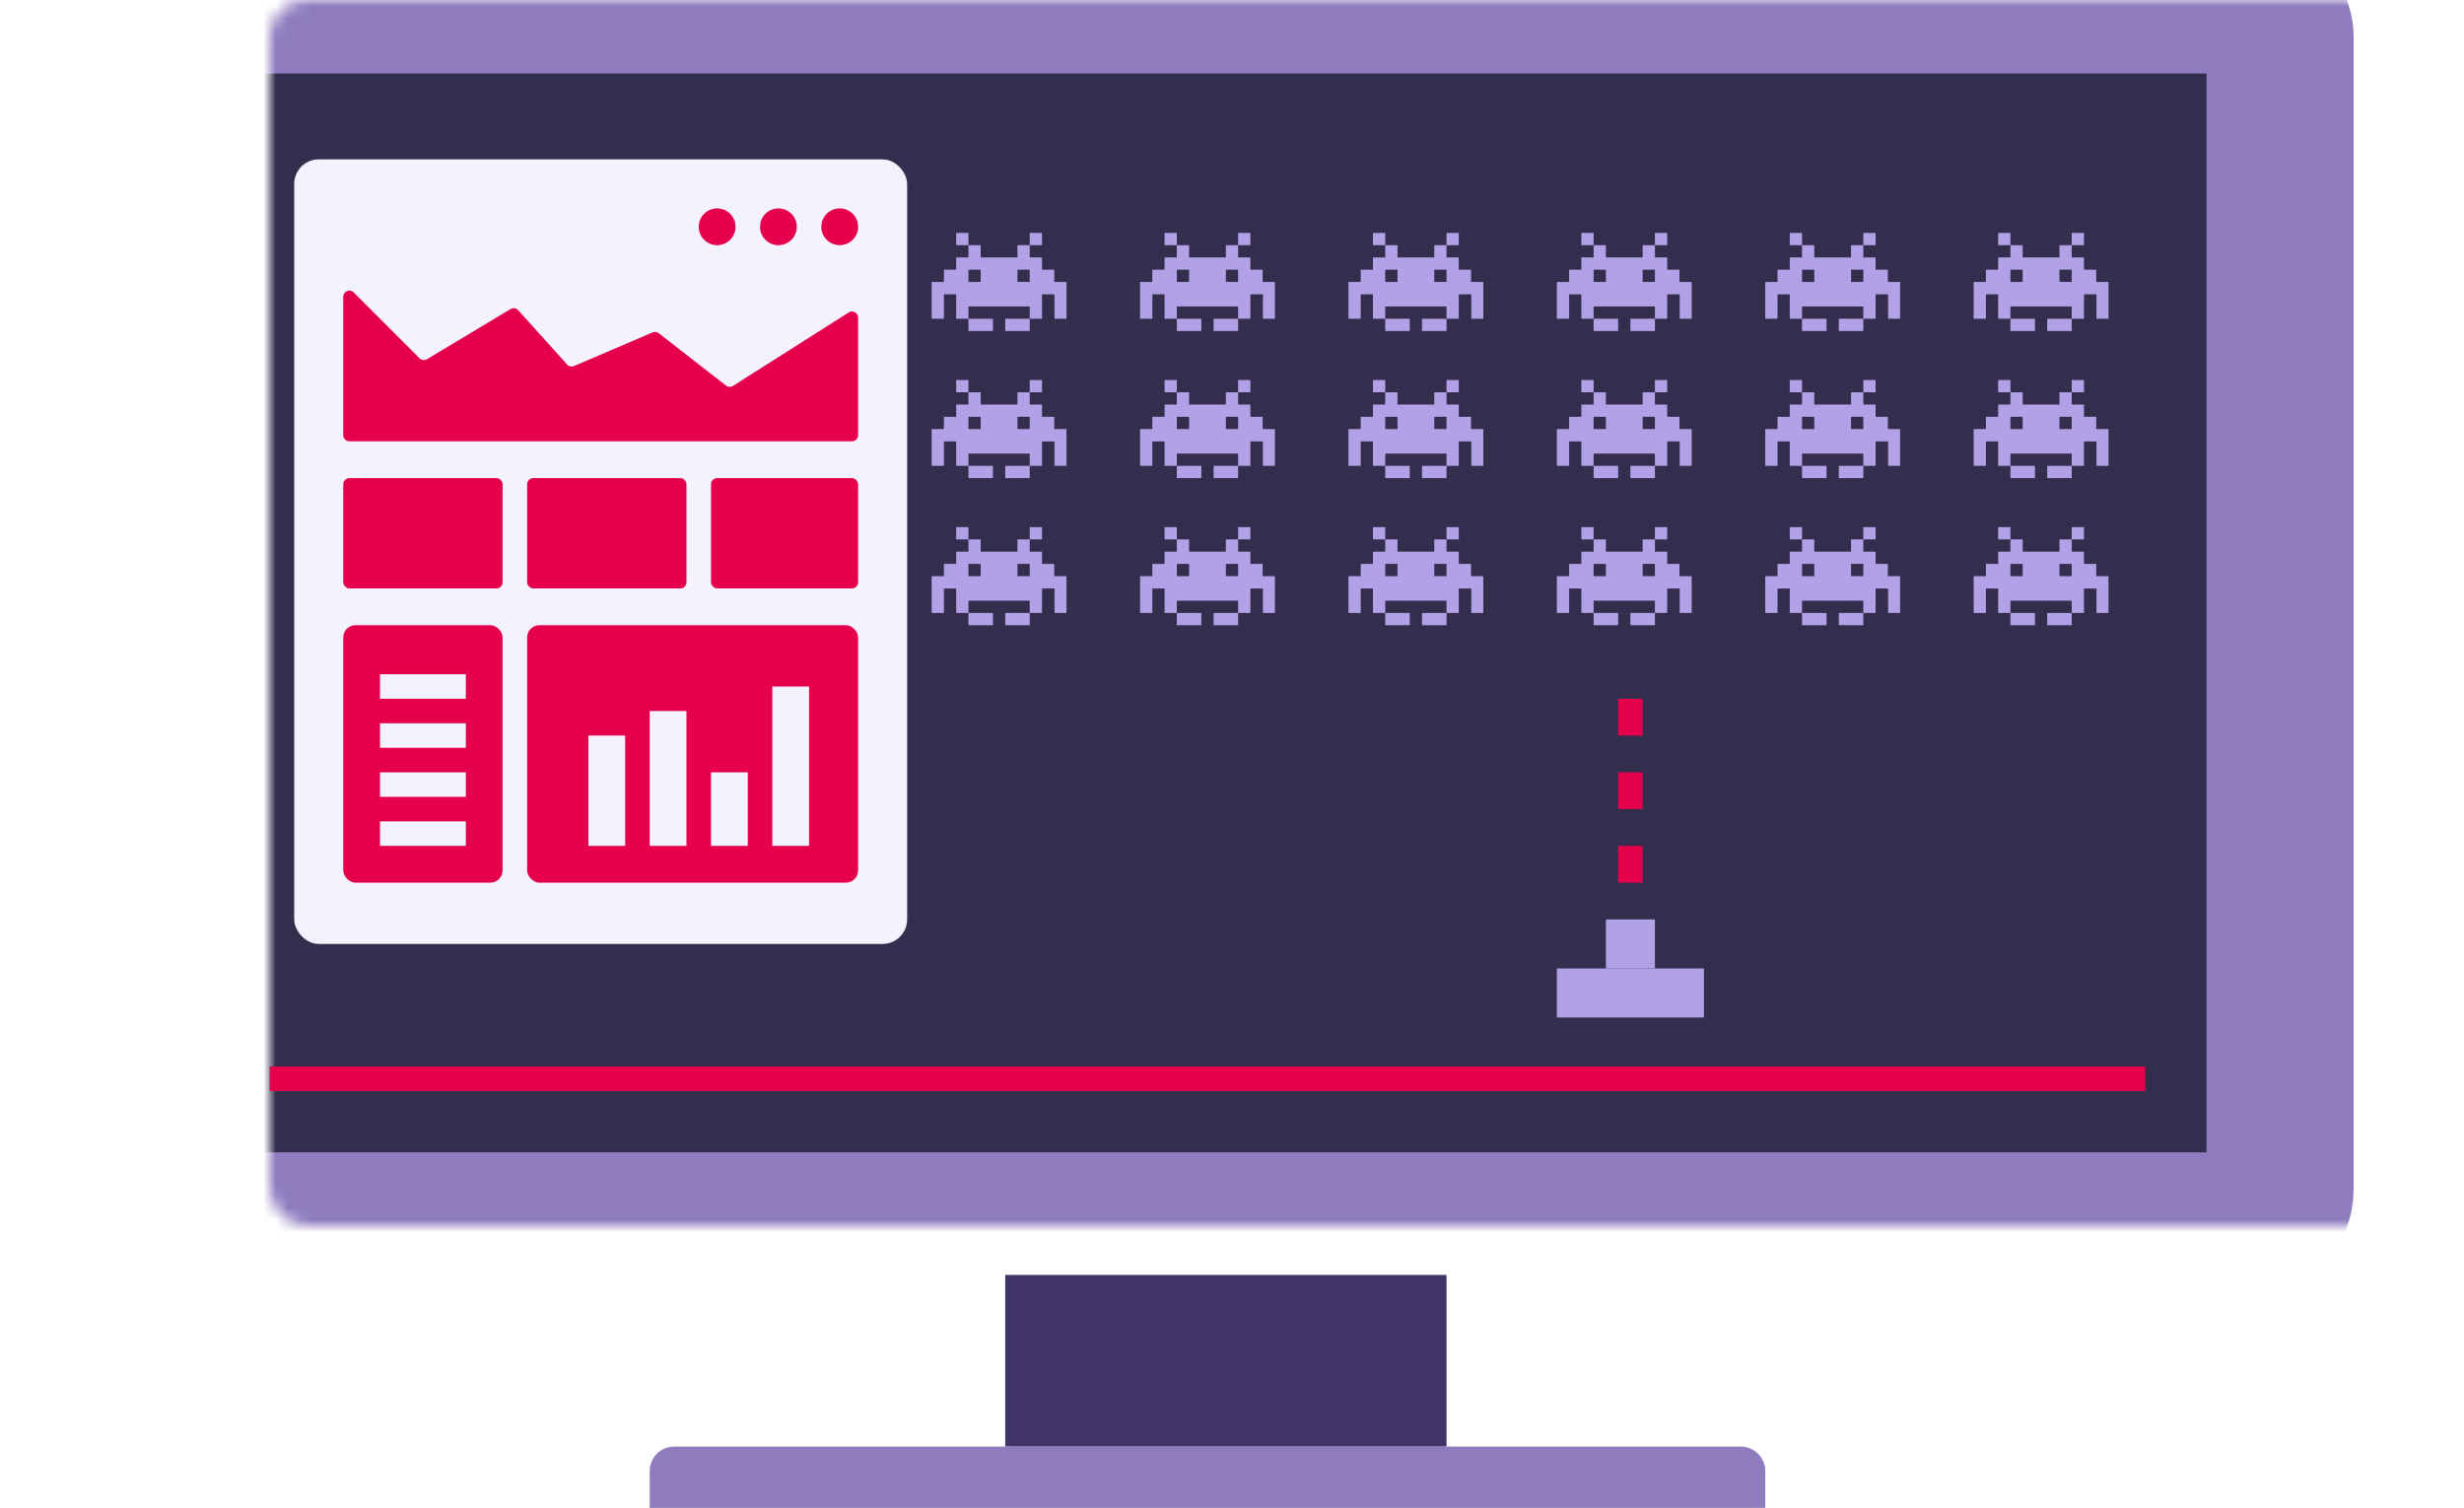 <svg xmlns="http://www.w3.org/2000/svg" width="201" height="123" fill="none" viewBox="0 0 201 123"><mask id="path-2-inside-1" fill="#fff"><rect width="175" height="100" x="11" rx="3"/></mask><rect width="175" height="100" x="11" fill="#332E4D" stroke="#8E7CBF" stroke-width="12" mask="url(#path-2-inside-1)" rx="3"/><path fill="#B2A1E6" fill-rule="evenodd" d="M112 19H113V20H112V19ZM118 19H119V20H118V19ZM113 26H112V24.007H111V26H110V23H111V22H112V21H113L113 20H114V21H117V20H118V21H119L119 22H120V23H121V26H120.021V24.007H119V26H118V25H113V26H115V27H113V26ZM116 27V26H118V27H116ZM114 22H113V23H114V22ZM117 21.998H118V22.998H117V21.998Z" clip-rule="evenodd"/><path fill="#B2A1E6" fill-rule="evenodd" d="M95 19H96V20H95V19ZM101 19H102V20H101V19ZM96 26H95V24.007H94V26H93V23H94V22H95V21H96L96 20H97V21H100V20H101V21H102L102 22H103V23H104V26H103.021V24.007H102V26H101V25H96V26H98V27H96V26ZM99 27V26H101V27H99ZM97 22H96V23H97V22ZM100 21.998H101V22.998H100V21.998Z" clip-rule="evenodd"/><path fill="#B2A1E6" fill-rule="evenodd" d="M78 19H79V20H78V19ZM84 19H85V20H84V19ZM79 26H78V24.007H77V26H76V23H77V22H78V21H79L79 20H80V21H83V20H84V21H85L85 22H86V23H87V26H86.021V24.007H85V26H84V25H79V26H81V27H79V26ZM82 27V26H84V27H82ZM80 22H79V23H80V22ZM83 21.998H84V22.998H83V21.998Z" clip-rule="evenodd"/><path fill="#B2A1E6" fill-rule="evenodd" d="M61 19H62V20H61V19ZM67 19H68V20H67V19ZM62 26H61V24.007H60V26H59V23H60V22H61V21H62L62 20H63V21H66V20H67V21H68L68 22H69V23H70V26H69.021V24.007H68V26H67V25H62V26H64V27H62V26ZM65 27V26H67V27H65ZM63 22H62V23H63V22ZM66 21.998H67V22.998H66V21.998Z" clip-rule="evenodd"/><path fill="#B2A1E6" fill-rule="evenodd" d="M44 19H45V20H44V19ZM50 19H51V20H50V19ZM45 26H44V24.007H43V26H42V23H43V22H44V21H45L45 20H46V21H49V20H50V21H51L51 22H52V23H53V26H52.021V24.007H51V26H50V25H45V26H47V27H45V26ZM48 27V26H50V27H48ZM46 22H45V23H46V22ZM49 21.998H50V22.998H49V21.998Z" clip-rule="evenodd"/><path fill="#B2A1E6" fill-rule="evenodd" d="M146 19H147V20H146V19ZM152 19H153V20H152V19ZM147 26H146V24.007H145V26H144V23H145V22H146V21H147L147 20H148V21H151V20H152V21H153L153 22H154V23H155V26H154.021V24.007H153V26H152V25H147V26H149V27H147V26ZM150 27V26H152V27H150ZM148 22H147V23H148V22ZM151 21.998H152V22.998H151V21.998Z" clip-rule="evenodd"/><path fill="#B2A1E6" fill-rule="evenodd" d="M129 19H130V20H129V19ZM135 19H136V20H135V19ZM130 26H129V24.007H128V26H127V23H128V22H129V21H130L130 20H131V21H134V20H135V21H136L136 22H137V23H138V26H137.021V24.007H136V26H135V25H130V26H132V27H130V26ZM133 27V26H135V27H133ZM131 22H130V23H131V22ZM134 21.998H135V22.998H134V21.998Z" clip-rule="evenodd"/><path fill="#B2A1E6" fill-rule="evenodd" d="M112 31H113V32H112V31ZM118 31H119V32H118V31ZM113 38H112V36.007H111V38H110V35H111V34H112V33H113L113 32H114V33H117V32H118V33H119L119 34H120V35H121V38H120.021V36.007H119V38H118V37H113V38H115V39H113V38ZM116 39V38H118V39H116ZM114 34H113V35H114V34ZM117 33.998H118V34.998H117V33.998Z" clip-rule="evenodd"/><path fill="#B2A1E6" fill-rule="evenodd" d="M95 31H96V32H95V31ZM101 31H102V32H101V31ZM96 38H95V36.007H94V38H93V35H94V34H95V33H96L96 32H97V33H100V32H101V33H102L102 34H103V35H104V38H103.021V36.007H102V38H101V37H96V38H98V39H96V38ZM99 39V38H101V39H99ZM97 34H96V35H97V34ZM100 33.998H101V34.998H100V33.998Z" clip-rule="evenodd"/><path fill="#B2A1E6" fill-rule="evenodd" d="M78 31H79V32H78V31ZM84 31H85V32H84V31ZM79 38H78V36.007H77V38H76V35H77V34H78V33H79L79 32H80V33H83V32H84V33H85L85 34H86V35H87V38H86.021V36.007H85V38H84V37H79V38H81V39H79V38ZM82 39V38H84V39H82ZM80 34H79V35H80V34ZM83 33.998H84V34.998H83V33.998Z" clip-rule="evenodd"/><path fill="#B2A1E6" fill-rule="evenodd" d="M61 31H62V32H61V31ZM67 31H68V32H67V31ZM62 38H61V36.007H60V38H59V35H60V34H61V33H62L62 32H63V33H66V32H67V33H68L68 34H69V35H70V38H69.021V36.007H68V38H67V37H62V38H64V39H62V38ZM65 39V38H67V39H65ZM63 34H62V35H63V34ZM66 33.998H67V34.998H66V33.998Z" clip-rule="evenodd"/><path fill="#B2A1E6" fill-rule="evenodd" d="M44 31H45V32H44V31ZM50 31H51V32H50V31ZM45 38H44V36.007H43V38H42V35H43V34H44V33H45L45 32H46V33H49V32H50V33H51L51 34H52V35H53V38H52.021V36.007H51V38H50V37H45V38H47V39H45V38ZM48 39V38H50V39H48ZM46 34H45V35H46V34ZM49 33.998H50V34.998H49V33.998Z" clip-rule="evenodd"/><path fill="#B2A1E6" fill-rule="evenodd" d="M146 31H147V32H146V31ZM152 31H153V32H152V31ZM147 38H146V36.007H145V38H144V35H145V34H146V33H147L147 32H148V33H151V32H152V33H153L153 34H154V35H155V38H154.021V36.007H153V38H152V37H147V38H149V39H147V38ZM150 39V38H152V39H150ZM148 34H147V35H148V34ZM151 33.998H152V34.998H151V33.998Z" clip-rule="evenodd"/><path fill="#B2A1E6" fill-rule="evenodd" d="M129 31H130V32H129V31ZM135 31H136V32H135V31ZM130 38H129V36.007H128V38H127V35H128V34H129V33H130L130 32H131V33H134V32H135V33H136L136 34H137V35H138V38H137.021V36.007H136V38H135V37H130V38H132V39H130V38ZM133 39V38H135V39H133ZM131 34H130V35H131V34ZM134 33.998H135V34.998H134V33.998Z" clip-rule="evenodd"/><path fill="#B2A1E6" fill-rule="evenodd" d="M112 43H113V44H112V43ZM118 43H119V44H118V43ZM113 50H112V48.007H111V50H110V47H111V46H112V45H113L113 44H114V45H117V44H118V45H119L119 46H120V47H121V50H120.021V48.007H119V50H118V49H113V50H115V51H113V50ZM116 51V50H118V51H116ZM114 46H113V47H114V46ZM117 45.998H118V46.998H117V45.998Z" clip-rule="evenodd"/><path fill="#B2A1E6" fill-rule="evenodd" d="M95 43H96V44H95V43ZM101 43H102V44H101V43ZM96 50H95V48.007H94V50H93V47H94V46H95V45H96L96 44H97V45H100V44H101V45H102L102 46H103V47H104V50H103.021V48.007H102V50H101V49H96V50H98V51H96V50ZM99 51V50H101V51H99ZM97 46H96V47H97V46ZM100 45.998H101V46.998H100V45.998Z" clip-rule="evenodd"/><path fill="#B2A1E6" fill-rule="evenodd" d="M78 43H79V44H78V43ZM84 43H85V44H84V43ZM79 50H78V48.007H77V50H76V47H77V46H78V45H79L79 44H80V45H83V44H84V45H85L85 46H86V47H87V50H86.021V48.007H85V50H84V49H79V50H81V51H79V50ZM82 51V50H84V51H82ZM80 46H79V47H80V46ZM83 45.998H84V46.998H83V45.998Z" clip-rule="evenodd"/><path fill="#B2A1E6" fill-rule="evenodd" d="M61 43H62V44H61V43ZM67 43H68V44H67V43ZM62 50H61V48.007H60V50H59V47H60V46H61V45H62L62 44H63V45H66V44H67V45H68L68 46H69V47H70V50H69.021V48.007H68V50H67V49H62V50H64V51H62V50ZM65 51V50H67V51H65ZM63 46H62V47H63V46ZM66 45.998H67V46.998H66V45.998Z" clip-rule="evenodd"/><path fill="#B2A1E6" fill-rule="evenodd" d="M44 43H45V44H44V43ZM50 43H51V44H50V43ZM45 50H44V48.007H43V50H42V47H43V46H44V45H45L45 44H46V45H49V44H50V45H51L51 46H52V47H53V50H52.021V48.007H51V50H50V49H45V50H47V51H45V50ZM48 51V50H50V51H48ZM46 46H45V47H46V46ZM49 45.998H50V46.998H49V45.998Z" clip-rule="evenodd"/><path fill="#B2A1E6" fill-rule="evenodd" d="M146 43H147V44H146V43ZM152 43H153V44H152V43ZM147 50H146V48.007H145V50H144V47H145V46H146V45H147L147 44H148V45H151V44H152V45H153L153 46H154V47H155V50H154.021V48.007H153V50H152V49H147V50H149V51H147V50ZM150 51V50H152V51H150ZM148 46H147V47H148V46ZM151 45.998H152V46.998H151V45.998Z" clip-rule="evenodd"/><path fill="#B2A1E6" fill-rule="evenodd" d="M163 19H164V20H163V19ZM169 19H170V20H169V19ZM164 26H163V24.007H162V26H161V23H162V22H163V21H164L164 20H165V21H168V20H169V21H170L170 22H171V23H172V26H171.021V24.007H170V26H169V25H164V26H166V27H164V26ZM167 27V26H169V27H167ZM165 22H164V23H165V22ZM168 21.998H169V22.998H168V21.998Z" clip-rule="evenodd"/><path fill="#B2A1E6" fill-rule="evenodd" d="M163 31H164V32H163V31ZM169 31H170V32H169V31ZM164 38H163V36.007H162V38H161V35H162V34H163V33H164L164 32H165V33H168V32H169V33H170L170 34H171V35H172V38H171.021V36.007H170V38H169V37H164V38H166V39H164V38ZM167 39V38H169V39H167ZM165 34H164V35H165V34ZM168 33.998H169V34.998H168V33.998Z" clip-rule="evenodd"/><path fill="#B2A1E6" fill-rule="evenodd" d="M163 43H164V44H163V43ZM169 43H170V44H169V43ZM164 50H163V48.007H162V50H161V47H162V46H163V45H164L164 44H165V45H168V44H169V45H170L170 46H171V47H172V50H171.021V48.007H170V50H169V49H164V50H166V51H164V50ZM167 51V50H169V51H167ZM165 46H164V47H165V46ZM168 45.998H169V46.998H168V45.998Z" clip-rule="evenodd"/><path fill="#B2A1E6" fill-rule="evenodd" d="M129 43H130V44H129V43ZM135 43H136V44H135V43ZM130 50H129V48.007H128V50H127V47H128V46H129V45H130L130 44H131V45H134V44H135V45H136L136 46H137V47H138V50H137.021V48.007H136V50H135V49H130V50H132V51H130V50ZM133 51V50H135V51H133ZM131 46H130V47H131V46ZM134 45.998H135V46.998H134V45.998Z" clip-rule="evenodd"/><rect width="36" height="14" x="82" y="104" fill="#403366"/><path fill="#8E7CBF" d="M53 120C53 118.895 53.895 118 55 118H142C143.105 118 144 118.895 144 120V123H53V120Z"/><path stroke="#E6004C" stroke-width="2" d="M22 88L175 88"/><rect width="12" height="4" x="127" y="79" fill="#B2A1E6"/><rect width="4" height="4" x="131" y="75" fill="#B2A1E6"/><path fill="#E5004C" fill-rule="evenodd" d="M132 60V57H134L134 60H132ZM132 66V63H134V66H132ZM132 72V69H134L134 72H132Z" clip-rule="evenodd"/><rect width="50" height="64" x="24" y="13" fill="#F4F2FF" rx="2"/><circle cx="68.5" cy="18.5" r="1.5" fill="#E6004C"/><circle cx="63.5" cy="18.5" r="1.5" fill="#E6004C"/><circle cx="58.5" cy="18.5" r="1.5" fill="#E6004C"/><rect width="27" height="21" x="43" y="51" fill="#E6004C" rx="1"/><path fill="#E6004C" d="M28 24.207V35.5C28 35.776 28.224 36 28.5 36H69.5C69.776 36 70 35.776 70 35.5V25.91C70 25.515 69.565 25.276 69.232 25.488L59.797 31.478C59.619 31.591 59.389 31.58 59.222 31.451L53.733 27.181C53.589 27.069 53.396 27.044 53.229 27.116L46.829 29.859C46.632 29.943 46.404 29.893 46.261 29.734L42.276 25.306C42.115 25.128 41.852 25.089 41.647 25.212L34.835 29.299C34.638 29.417 34.386 29.386 34.224 29.224L28.854 23.854C28.539 23.539 28 23.762 28 24.207Z"/><rect width="13" height="9" x="28" y="39" fill="#E6004C" rx=".5"/><rect width="13" height="9" x="43" y="39" fill="#E6004C" rx=".5"/><rect width="12" height="9" x="58" y="39" fill="#E6004C" rx=".5"/><rect width="13" height="21" x="28" y="51" fill="#E6004C" rx="1"/><rect width="3" height="9" x="48" y="60" fill="#F4F2FF"/><rect width="3" height="11" x="53" y="58" fill="#F4F2FF"/><rect width="3" height="6" x="58" y="63" fill="#F4F2FF"/><rect width="3" height="13" x="63" y="56" fill="#F4F2FF"/><rect width="7" height="2" x="31" y="59" fill="#F4F2FF"/><rect width="7" height="2" x="31" y="55" fill="#F4F2FF"/><rect width="7" height="2" x="31" y="63" fill="#F4F2FF"/><rect width="7" height="2" x="31" y="67" fill="#F4F2FF"/></svg>